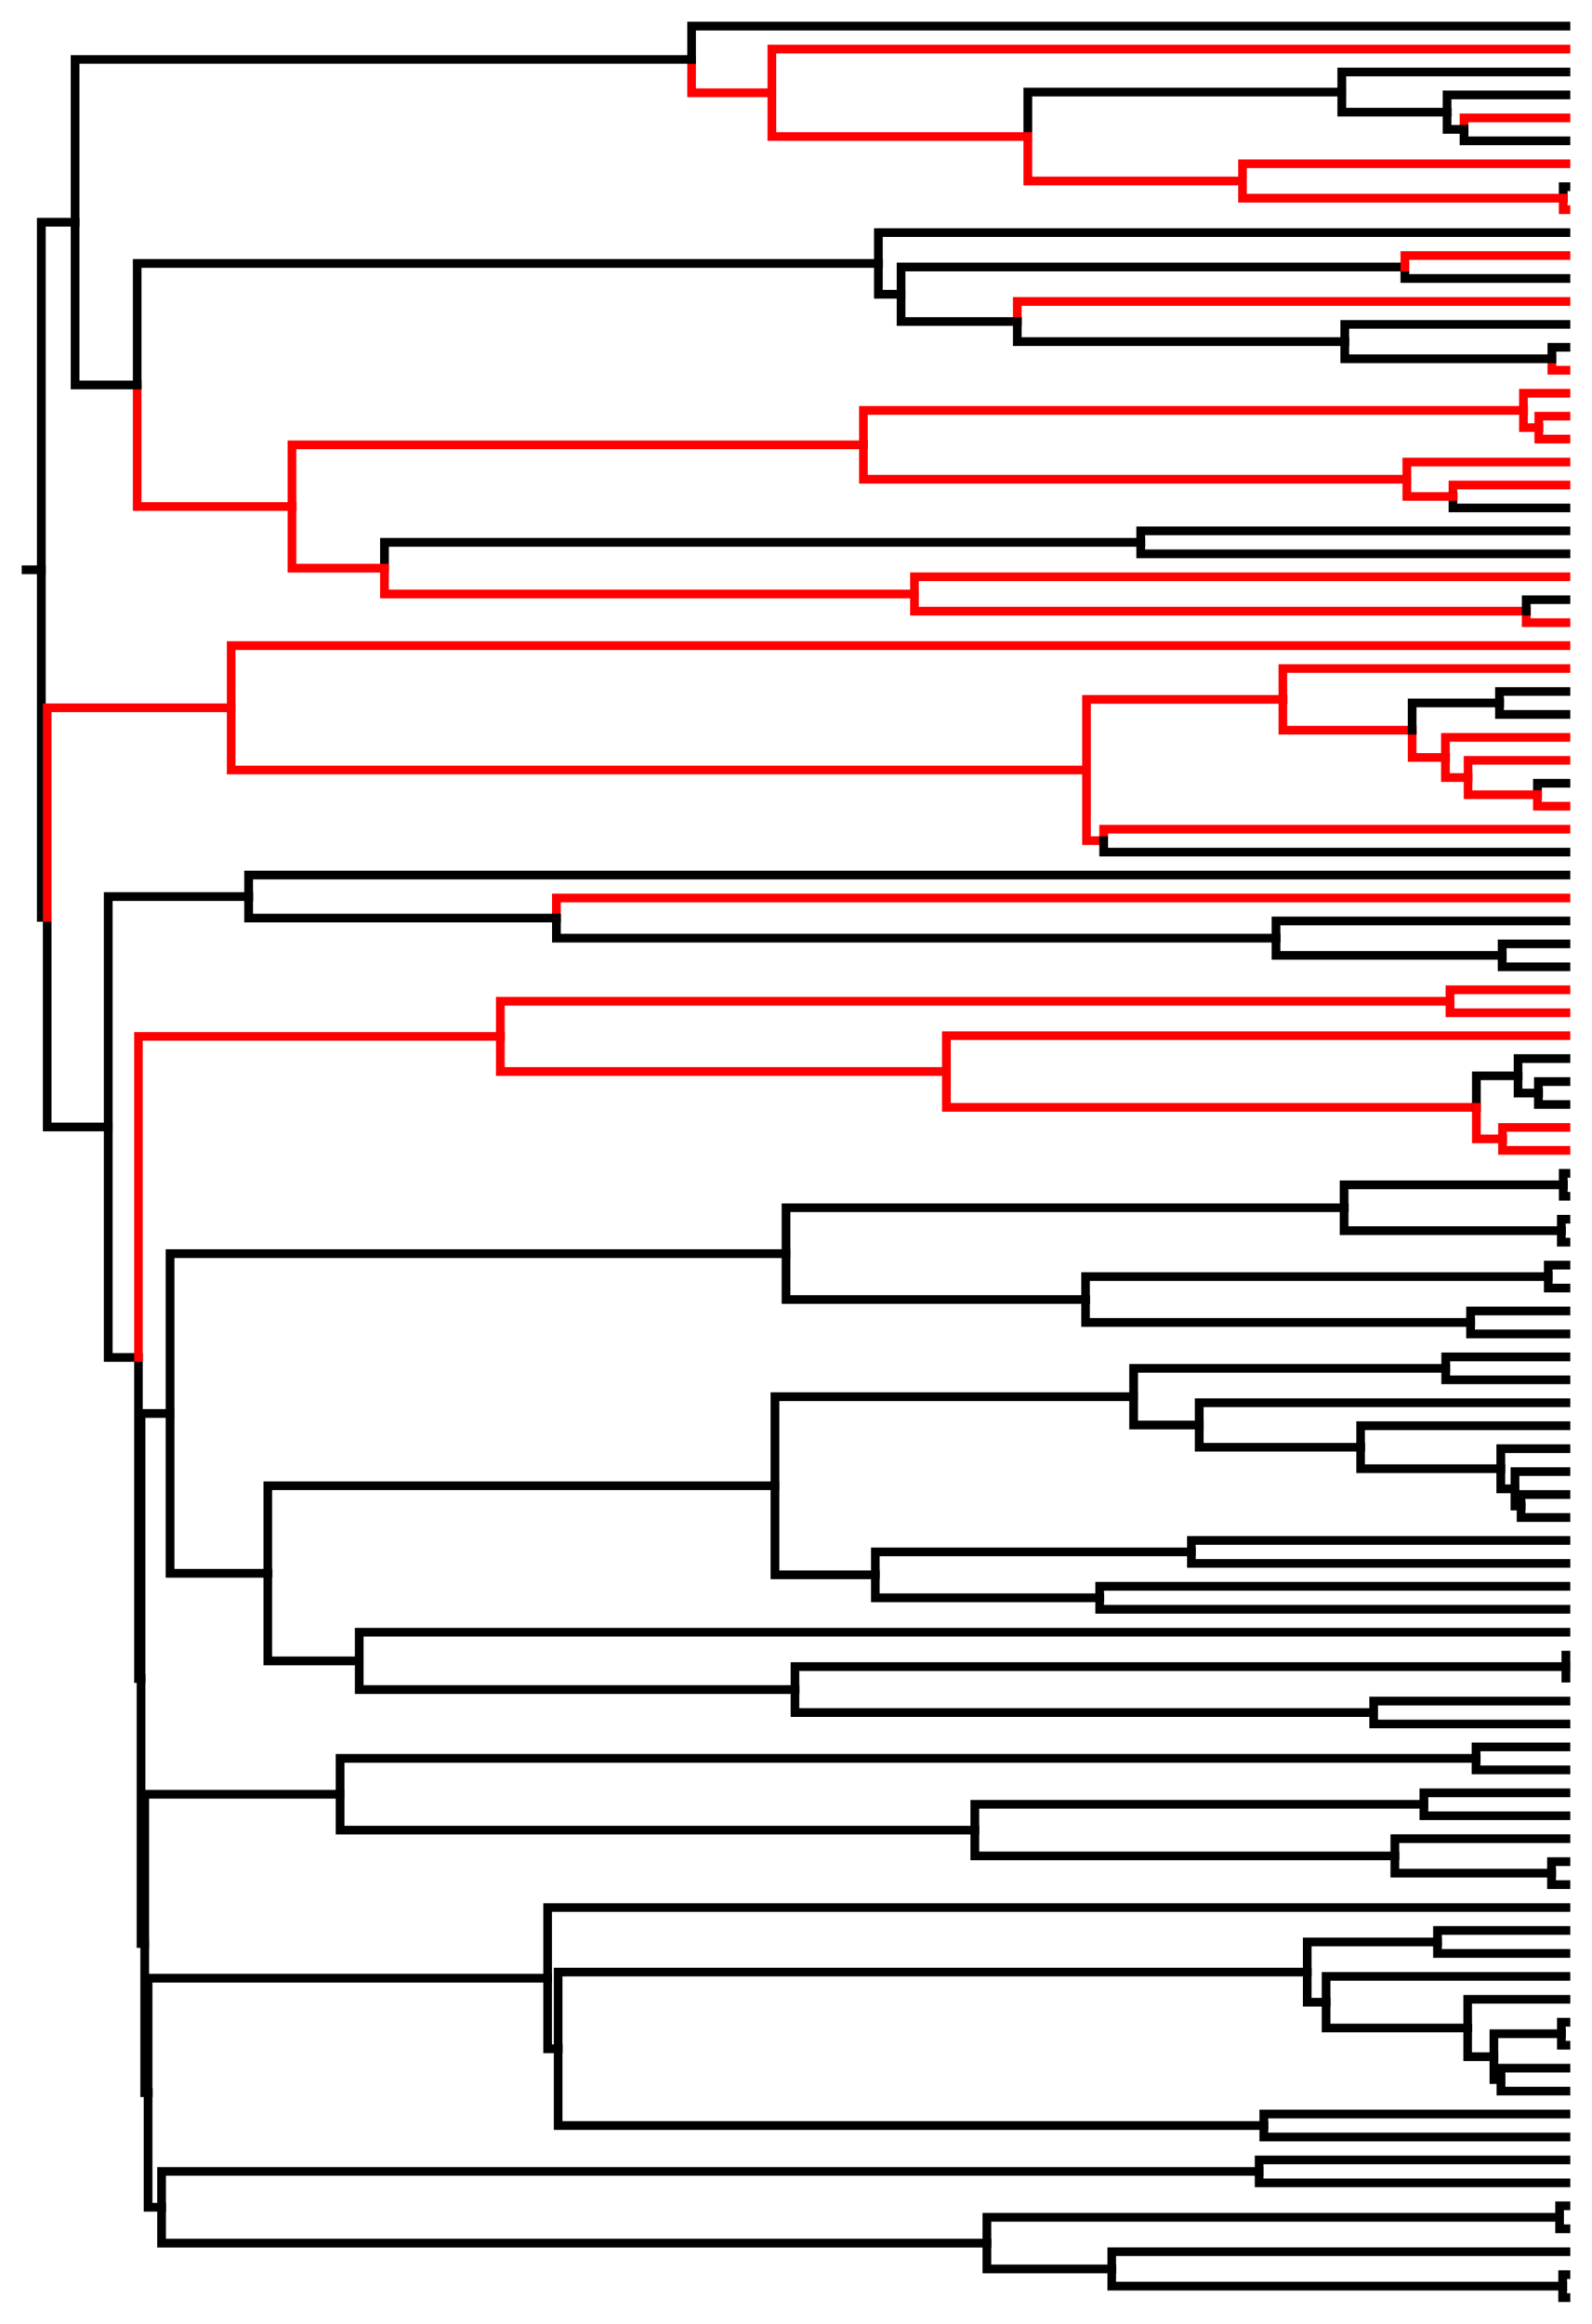 <?xml version="1.0" encoding="UTF-8"?>
<!DOCTYPE svg PUBLIC '-//W3C//DTD SVG 1.0//EN'
          'http://www.w3.org/TR/2001/REC-SVG-20010904/DTD/svg10.dtd'>
<svg style="fill-opacity:1; color-rendering:auto; color-interpolation:auto; text-rendering:auto; stroke:black; stroke-linecap:square; stroke-miterlimit:10; shape-rendering:auto; stroke-opacity:1; fill:black; stroke-dasharray:none; font-weight:normal; stroke-width:1; font-family:&apos;Dialog&apos;; font-style:normal; stroke-linejoin:miter; font-size:12; stroke-dashoffset:0; image-rendering:auto;" xmlns="http://www.w3.org/2000/svg" width="366.0" viewBox="0 0 366.0 534.0" xmlns:xlink="http://www.w3.org/1999/xlink" height="534.0"
><!--Generated by the Batik Graphics2D SVG Generator--><defs id="genericDefs"
  /><g
  ><g transform="translate(6,6)" style="fill:red; text-rendering:optimizeLegibility; stroke-width:2; stroke-linecap:butt; stroke:red;"
    ><path style="fill:none;" d="M354 79.091 L350.778 79.091 L350.778 76.454"
      /><path d="M354 73.818 L350.778 73.818 L350.778 76.454" style="fill:none; stroke:black;"
      /><path style="fill:none;" d="M354 168.727 L331.504 168.727 L331.504 172.682"
      /><path d="M339.077 471.909 L337.448 471.909 L337.448 466.636" style="fill:none; stroke:black;"
      /><path style="fill:none;" d="M61.128 110.398 L25.537 110.398 L25.537 82.469"
      /><path d="M11.257 45.065 L3.505 45.065 L3.505 124.944" style="fill:none; stroke:black;"
      /><path style="fill:none;" d="M333.424 248.477 L211.578 248.477 L211.578 240.239"
      /><path d="M354 321.636 L306.803 321.636 L306.803 326.58" style="fill:none; stroke:black;"
      /><path style="fill:none;" d="M354 105.454 L328.028 105.454 L328.028 108.091"
      /><path d="M354 110.727 L328.028 110.727 L328.028 108.091" style="fill:none; stroke:black;"
      /><path d="M337.448 466.636 L331.419 466.636 L331.419 460.046" style="fill:none; stroke:black;"
      /><path style="fill:none;" d="M327.362 224.091 L109.026 224.091 L109.026 232.165"
      /><path d="M354 369.091 L76.59 369.091 L76.59 375.682" style="fill:none; stroke:black;"
      /><path d="M342.294 336.136 L339.03 336.136 L339.03 331.523" style="fill:none; stroke:black;"
      /><path d="M31.152 501.239 L28.045 501.239 L28.045 474.916" style="fill:none; stroke:black;"
      /><path d="M227.877 67.886 L201.152 67.886 L201.152 61.625" style="fill:none; stroke:black;"
      /><path style="fill:none;" d="M318.652 161.807 L288.931 161.807 L288.931 154.722"
      /><path d="M352.941 276.818 L303.013 276.818 L303.013 271.546" style="fill:none; stroke:black;"
      /><path style="fill:none;" d="M354 147.636 L288.931 147.636 L288.931 154.722"
      /><path style="fill:none;" d="M354 84.364 L344.236 84.364 L344.236 88.318"
      /><path d="M352.955 461.364 L337.448 461.364 L337.448 466.636" style="fill:none; stroke:black;"
      /><path d="M354 511.454 L249.587 511.454 L249.587 515.409" style="fill:none; stroke:black;"
      /><path d="M354 500.909 L352.549 500.909 L352.549 503.545" style="fill:none; stroke:black;"
      /><path d="M354 216.182 L339.352 216.182 L339.352 213.546" style="fill:none; stroke:black;"
      /><path d="M354 384.909 L309.806 384.909 L309.806 387.546" style="fill:none; stroke:black;"
      /><path d="M354 174 L347.457 174 L347.457 176.636" style="fill:none; stroke:black;"
      /><path d="M343.686 340.091 L342.294 340.091 L342.294 336.136" style="fill:none; stroke:black;"
      /><path d="M332.08 297.909 L243.569 297.909 L243.569 292.636" style="fill:none; stroke:black;"
      /><path d="M256.248 118.636 L82.397 118.636 L82.397 124.568" style="fill:none; stroke:black;"
      /><path d="M254.626 314.963 L172.159 314.963 L172.159 335.436" style="fill:none; stroke:black;"
      /><path style="fill:none;" d="M279.647 35.591 L230.302 35.591 L230.302 25.375"
      /><path d="M201.152 61.625 L195.936 61.625 L195.936 54.54" style="fill:none; stroke:black;"
      /><path d="M354 448.182 L298.863 448.182 L298.863 454.114" style="fill:none; stroke:black;"
      /><path style="fill:none;" d="M354 5.273 L171.453 5.273 L171.453 15.324"
      /><path d="M354 36.909 L353.373 36.909 L353.373 39.545" style="fill:none; stroke:black;"
      /><path style="fill:none;" d="M354 137.091 L344.878 137.091 L344.878 134.454"
      /><path style="fill:none;" d="M354 63.273 L227.877 63.273 L227.877 67.886"
      /><path d="M26.419 379.724 L25.831 379.724 L25.831 305.944" style="fill:none; stroke:black;"
      /><path d="M303.167 72.5 L227.877 72.5 L227.877 67.886" style="fill:none; stroke:black;"
      /><path style="fill:none;" d="M354 21.091 L330.589 21.091 L330.589 23.727"
      /><path d="M324.484 440.273 L294.528 440.273 L294.528 447.193" style="fill:none; stroke:black;"
      /><path style="fill:none;" d="M354 200.364 L121.922 200.364 L121.922 204.977"
      /><path d="M354 474.546 L339.077 474.546 L339.077 471.909" style="fill:none; stroke:black;"
      /><path d="M354 58 L316.979 58 L316.979 55.364" style="fill:none; stroke:black;"
      /><path d="M269.706 321.472 L254.626 321.472 L254.626 314.963" style="fill:none; stroke:black;"
      /><path d="M354 437.636 L324.484 437.636 L324.484 440.273" style="fill:none; stroke:black;"
      /><path d="M302.478 15.159 L230.302 15.159 L230.302 25.375" style="fill:none; stroke:black;"
      /><path d="M25.537 82.469 L11.257 82.469 L11.257 45.065" style="fill:none; stroke:black;"
      /><path d="M354 458.727 L352.955 458.727 L352.955 461.364" style="fill:none; stroke:black;"
      /><path d="M51.159 200.034 L18.887 200.034 L18.887 252.989" style="fill:none; stroke:black;"
      /><path d="M354 522 L353.247 522 L353.247 519.364" style="fill:none; stroke:black;"
      /><path d="M0 124.944 L3.505 124.944" style="fill:none; stroke:black;"
      /><path d="M4.849 204.823 L3.505 204.823 L3.505 124.944" style="fill:none; stroke:black;"
      /><path d="M174.702 282.091 L33.094 282.091 L33.094 318.825" style="fill:none; stroke:black;"
      /><path d="M195.936 54.54 L25.537 54.54 L25.537 82.469" style="fill:none; stroke:black;"
      /><path d="M354 10.546 L302.478 10.546 L302.478 15.159" style="fill:none; stroke:black;"
      /><path style="fill:none;" d="M247.733 187.182 L243.782 187.182 L243.782 170.952"
      /><path style="fill:none;" d="M344.236 88.318 L192.498 88.318 L192.498 96.227"
      /><path d="M349.94 287.364 L243.569 287.364 L243.569 292.636" style="fill:none; stroke:black;"
      /><path d="M354 379.636 L353.996 379.636 L353.996 377" style="fill:none; stroke:black;"
      /><path d="M333.35 398.091 L72.18 398.091 L72.18 406.329" style="fill:none; stroke:black;"
      /><path style="fill:none;" d="M243.782 170.952 L47.144 170.952 L47.144 156.658"
      /><path d="M121.922 204.977 L51.159 204.977 L51.159 200.034" style="fill:none; stroke:black;"
      /><path d="M354 348 L267.896 348 L267.896 350.636" style="fill:none; stroke:black;"
      /><path d="M283.472 493 L31.152 493 L31.152 501.239" style="fill:none; stroke:black;"
      /><path d="M18.887 252.989 L4.849 252.989 L4.849 204.823" style="fill:none; stroke:black;"
      /><path d="M76.59 375.682 L55.569 375.682 L55.569 355.559" style="fill:none; stroke:black;"
      /><path style="fill:none;" d="M171.453 15.324 L153.001 15.324 L153.001 7.662"
      /><path d="M354 274.182 L352.941 274.182 L352.941 276.818" style="fill:none; stroke:black;"
      /><path d="M246.81 361.182 L195.234 361.182 L195.234 355.909" style="fill:none; stroke:black;"
      /><path d="M195.234 355.909 L172.159 355.909 L172.159 335.436" style="fill:none; stroke:black;"
      /><path d="M306.803 326.58 L269.706 326.58 L269.706 321.472" style="fill:none; stroke:black;"
      /><path style="fill:none;" d="M326.3 168.068 L318.652 168.068 L318.652 161.807"
      /><path style="fill:none;" d="M354 232 L211.578 232 L211.578 240.239"
      /><path style="fill:none;" d="M344.878 134.454 L204.232 134.454 L204.232 130.5"
      /><path d="M354 358.545 L246.81 358.545 L246.81 361.182" style="fill:none; stroke:black;"
      /><path d="M153.001 7.662 L11.257 7.662 L11.257 45.065" style="fill:none; stroke:black;"
      /><path d="M354 337.455 L343.686 337.455 L343.686 340.091" style="fill:none; stroke:black;"
      /><path style="fill:none;" d="M82.397 124.568 L61.128 124.568 L61.128 110.398"
      /><path d="M339.352 213.546 L287.353 213.546 L287.353 209.591" style="fill:none; stroke:black;"
      /><path d="M316.979 55.364 L201.152 55.364 L201.152 61.625" style="fill:none; stroke:black;"
      /><path style="fill:none;" d="M354 42.182 L353.373 42.182 L353.373 39.545"
      /><path d="M314.678 420.5 L218.116 420.5 L218.116 414.568" style="fill:none; stroke:black;"
      /><path style="fill:none;" d="M204.232 130.5 L82.397 130.5 L82.397 124.568"
      /><path d="M354 0 L153.001 0 L153.001 7.662" style="fill:none; stroke:black;"
      /><path style="fill:none;" d="M354 126.546 L204.232 126.546 L204.232 130.5"
      /><path d="M354 353.273 L267.896 353.273 L267.896 350.636" style="fill:none; stroke:black;"
      /><path d="M27.274 440.623 L26.419 440.623 L26.419 379.724" style="fill:none; stroke:black;"
      /><path style="fill:none;" d="M328.028 108.091 L317.43 108.091 L317.43 104.136"
      /><path style="fill:none;" d="M353.373 39.545 L279.647 39.545 L279.647 35.591"
      /><path d="M331.419 460.046 L298.863 460.046 L298.863 454.114" style="fill:none; stroke:black;"
      /><path d="M218.116 414.568 L72.18 414.568 L72.18 406.329" style="fill:none; stroke:black;"
      /><path d="M330.589 23.727 L326.68 23.727 L326.68 19.773" style="fill:none; stroke:black;"
      /><path d="M354 453.454 L331.419 453.454 L331.419 460.046" style="fill:none; stroke:black;"
      /><path style="fill:none;" d="M288.931 154.722 L243.782 154.722 L243.782 170.952"
      /><path d="M352.549 503.545 L220.885 503.545 L220.885 509.477" style="fill:none; stroke:black;"
      /><path d="M354 395.454 L333.35 395.454 L333.35 398.091" style="fill:none; stroke:black;"
      /><path d="M353.247 519.364 L249.587 519.364 L249.587 515.409" style="fill:none; stroke:black;"
      /><path style="fill:none;" d="M331.504 172.682 L326.3 172.682 L326.3 168.068"
      /><path d="M354 427.091 L350.692 427.091 L350.692 424.455" style="fill:none; stroke:black;"
      /><path d="M284.55 482.455 L122.314 482.455 L122.314 464.824" style="fill:none; stroke:black;"
      /><path style="fill:none;" d="M354 184.546 L247.733 184.546 L247.733 187.182"
      /><path d="M28.045 474.916 L27.274 474.916 L27.274 440.623" style="fill:none; stroke:black;"
      /><path d="M354 247.818 L347.673 247.818 L347.673 245.182" style="fill:none; stroke:black;"
      /><path d="M267.896 350.636 L195.234 350.636 L195.234 355.909" style="fill:none; stroke:black;"
      /><path d="M354 284.727 L349.94 284.727 L349.94 287.364" style="fill:none; stroke:black;"
      /><path d="M342.995 241.227 L333.424 241.227 L333.424 248.477" style="fill:none; stroke:black;"
      /><path d="M287.353 209.591 L121.922 209.591 L121.922 204.977" style="fill:none; stroke:black;"
      /><path d="M354 411.273 L321.359 411.273 L321.359 408.636" style="fill:none; stroke:black;"
      /><path d="M354 237.273 L342.995 237.273 L342.995 241.227" style="fill:none; stroke:black;"
      /><path d="M354 158.182 L338.731 158.182 L338.731 155.546" style="fill:none; stroke:black;"
      /><path d="M354 326.909 L339.03 326.909 L339.03 331.523" style="fill:none; stroke:black;"
      /><path d="M25.831 305.944 L18.887 305.944 L18.887 252.989" style="fill:none; stroke:black;"
      /><path style="fill:none;" d="M109.026 232.165 L25.831 232.165 L25.831 305.944"
      /><path d="M353.385 266.273 L303.013 266.273 L303.013 271.546" style="fill:none; stroke:black;"
      /><path d="M354 495.636 L283.472 495.636 L283.472 493" style="fill:none; stroke:black;"
      /><path d="M354 68.546 L303.167 68.546 L303.167 72.5" style="fill:none; stroke:black;"
      /><path d="M354 464 L352.955 464 L352.955 461.364" style="fill:none; stroke:black;"
      /><path d="M354 416.545 L314.678 416.545 L314.678 420.5" style="fill:none; stroke:black;"
      /><path d="M326.68 19.773 L302.478 19.773 L302.478 15.159" style="fill:none; stroke:black;"
      /><path d="M354 342.727 L343.686 342.727 L343.686 340.091" style="fill:none; stroke:black;"
      /><path d="M354 205.636 L287.353 205.636 L287.353 209.591" style="fill:none; stroke:black;"
      /><path d="M309.806 387.546 L176.763 387.546 L176.763 382.273" style="fill:none; stroke:black;"
      /><path d="M354 15.818 L326.68 15.818 L326.68 19.773" style="fill:none; stroke:black;"
      /><path d="M353.996 377 L176.763 377 L176.763 382.273" style="fill:none; stroke:black;"
      /><path d="M339.03 331.523 L306.803 331.523 L306.803 326.58" style="fill:none; stroke:black;"
      /><path d="M354 332.182 L342.294 332.182 L342.294 336.136" style="fill:none; stroke:black;"
      /><path d="M354 295.273 L332.08 295.273 L332.08 297.909" style="fill:none; stroke:black;"
      /><path d="M354 506.182 L352.549 506.182 L352.549 503.545" style="fill:none; stroke:black;"
      /><path d="M354 290 L349.94 290 L349.94 287.364" style="fill:none; stroke:black;"
      /><path d="M354 305.818 L326.369 305.818 L326.369 308.454" style="fill:none; stroke:black;"
      /><path d="M354 316.364 L269.706 316.364 L269.706 321.472" style="fill:none; stroke:black;"
      /><path style="fill:none;" d="M317.43 104.136 L192.498 104.136 L192.498 96.227"
      /><path d="M220.885 509.477 L31.152 509.477 L31.152 501.239" style="fill:none; stroke:black;"
      /><path d="M294.528 447.193 L122.314 447.193 L122.314 464.824" style="fill:none; stroke:black;"
      /><path style="fill:none;" d="M354 258.364 L339.43 258.364 L339.43 255.727"
      /><path style="fill:none;" d="M354 94.909 L347.77 94.909 L347.77 92.273"
      /><path d="M354 485.091 L284.55 485.091 L284.55 482.455" style="fill:none; stroke:black;"
      /><path d="M354 210.909 L339.352 210.909 L339.352 213.546" style="fill:none; stroke:black;"
      /><path d="M354 406 L321.359 406 L321.359 408.636" style="fill:none; stroke:black;"
      /><path d="M354 479.818 L284.55 479.818 L284.55 482.455" style="fill:none; stroke:black;"
      /><path style="fill:none;" d="M354 226.727 L327.362 226.727 L327.362 224.091"
      /><path style="fill:none;" d="M354 52.727 L316.979 52.727 L316.979 55.364"
      /><path d="M354 400.727 L333.35 400.727 L333.35 398.091" style="fill:none; stroke:black;"
      /><path style="fill:none;" d="M339.43 255.727 L333.424 255.727 L333.424 248.477"
      /><path d="M249.587 515.409 L220.885 515.409 L220.885 509.477" style="fill:none; stroke:black;"
      /><path d="M354 300.545 L332.08 300.545 L332.08 297.909" style="fill:none; stroke:black;"
      /><path d="M354 189.818 L247.733 189.818 L247.733 187.182" style="fill:none; stroke:black;"
      /><path d="M354 442.909 L324.484 442.909 L324.484 440.273" style="fill:none; stroke:black;"
      /><path style="fill:none;" d="M347.457 176.636 L331.504 176.636 L331.504 172.682"
      /><path style="fill:none;" d="M354 89.636 L347.77 89.636 L347.77 92.273"
      /><path d="M33.094 318.825 L26.419 318.825 L26.419 379.724" style="fill:none; stroke:black;"
      /><path d="M55.569 355.559 L33.094 355.559 L33.094 318.825" style="fill:none; stroke:black;"
      /><path d="M354 516.727 L353.247 516.727 L353.247 519.364" style="fill:none; stroke:black;"
      /><path style="fill:none;" d="M354 163.454 L326.3 163.454 L326.3 168.068"
      /><path d="M119.904 448.594 L28.045 448.594 L28.045 474.916" style="fill:none; stroke:black;"
      /><path d="M354 268.909 L353.385 268.909 L353.385 266.273" style="fill:none; stroke:black;"
      /><path d="M350.778 76.454 L303.167 76.454 L303.167 72.5" style="fill:none; stroke:black;"
      /><path d="M354 195.091 L51.159 195.091 L51.159 200.034" style="fill:none; stroke:black;"
      /><path d="M354 263.636 L353.385 263.636 L353.385 266.273" style="fill:none; stroke:black;"
      /><path d="M122.314 464.824 L119.904 464.824 L119.904 448.594" style="fill:none; stroke:black;"
      /><path d="M354 121.273 L256.248 121.273 L256.248 118.636" style="fill:none; stroke:black;"
      /><path d="M354 390.182 L309.806 390.182 L309.806 387.546" style="fill:none; stroke:black;"
      /><path d="M172.159 335.436 L55.569 335.436 L55.569 355.559" style="fill:none; stroke:black;"
      /><path d="M350.692 424.455 L314.678 424.455 L314.678 420.5" style="fill:none; stroke:black;"
      /><path d="M303.013 271.546 L174.702 271.546 L174.702 282.091" style="fill:none; stroke:black;"
      /><path d="M354 311.091 L326.369 311.091 L326.369 308.454" style="fill:none; stroke:black;"
      /><path d="M354 363.818 L246.81 363.818 L246.81 361.182" style="fill:none; stroke:black;"
      /><path style="fill:none;" d="M347.77 92.273 L344.236 92.273 L344.236 88.318"
      /><path style="fill:none;" d="M354 100.182 L317.43 100.182 L317.43 104.136"
      /><path d="M354 116 L256.248 116 L256.248 118.636" style="fill:none; stroke:black;"
      /><path d="M354 242.546 L347.673 242.546 L347.673 245.182" style="fill:none; stroke:black;"
      /><path d="M176.763 382.273 L76.59 382.273 L76.59 375.682" style="fill:none; stroke:black;"
      /><path style="fill:none;" d="M47.144 156.658 L4.849 156.658 L4.849 204.823"
      /><path d="M354 152.909 L338.731 152.909 L338.731 155.546" style="fill:none; stroke:black;"
      /><path style="fill:none;" d="M354 221.455 L327.362 221.455 L327.362 224.091"
      /><path d="M354 469.273 L339.077 469.273 L339.077 471.909" style="fill:none; stroke:black;"
      /><path style="fill:none;" d="M354 179.273 L347.457 179.273 L347.457 176.636"
      /><path style="fill:none;" d="M211.578 240.239 L109.026 240.239 L109.026 232.165"
      /><path style="fill:none;" d="M230.302 25.375 L171.453 25.375 L171.453 15.324"
      /><path d="M326.369 308.454 L254.626 308.454 L254.626 314.963" style="fill:none; stroke:black;"
      /><path d="M354 374.364 L353.996 374.364 L353.996 377" style="fill:none; stroke:black;"
      /><path d="M298.863 454.114 L294.528 454.114 L294.528 447.193" style="fill:none; stroke:black;"
      /><path d="M354 131.818 L344.878 131.818 L344.878 134.454" style="fill:none; stroke:black;"
      /><path style="fill:none;" d="M354 142.364 L47.144 142.364 L47.144 156.658"
      /><path d="M338.731 155.546 L318.652 155.546 L318.652 161.807" style="fill:none; stroke:black;"
      /><path d="M347.673 245.182 L342.995 245.182 L342.995 241.227" style="fill:none; stroke:black;"
      /><path style="fill:none;" d="M192.498 96.227 L61.128 96.227 L61.128 110.398"
      /><path d="M354 47.455 L195.936 47.455 L195.936 54.54" style="fill:none; stroke:black;"
      /><path d="M354 421.818 L350.692 421.818 L350.692 424.455" style="fill:none; stroke:black;"
      /><path style="fill:none;" d="M354 31.636 L279.647 31.636 L279.647 35.591"
      /><path d="M321.359 408.636 L218.116 408.636 L218.116 414.568" style="fill:none; stroke:black;"
      /><path d="M354 490.364 L283.472 490.364 L283.472 493" style="fill:none; stroke:black;"
      /><path d="M72.18 406.329 L27.274 406.329 L27.274 440.623" style="fill:none; stroke:black;"
      /><path d="M243.569 292.636 L174.702 292.636 L174.702 282.091" style="fill:none; stroke:black;"
      /><path d="M354 26.364 L330.589 26.364 L330.589 23.727" style="fill:none; stroke:black;"
      /><path style="fill:none;" d="M354 253.091 L339.43 253.091 L339.43 255.727"
      /><path d="M354 279.455 L352.941 279.455 L352.941 276.818" style="fill:none; stroke:black;"
      /><path d="M354 432.364 L119.904 432.364 L119.904 448.594" style="fill:none; stroke:black;"
    /></g
  ></g
></svg
>
